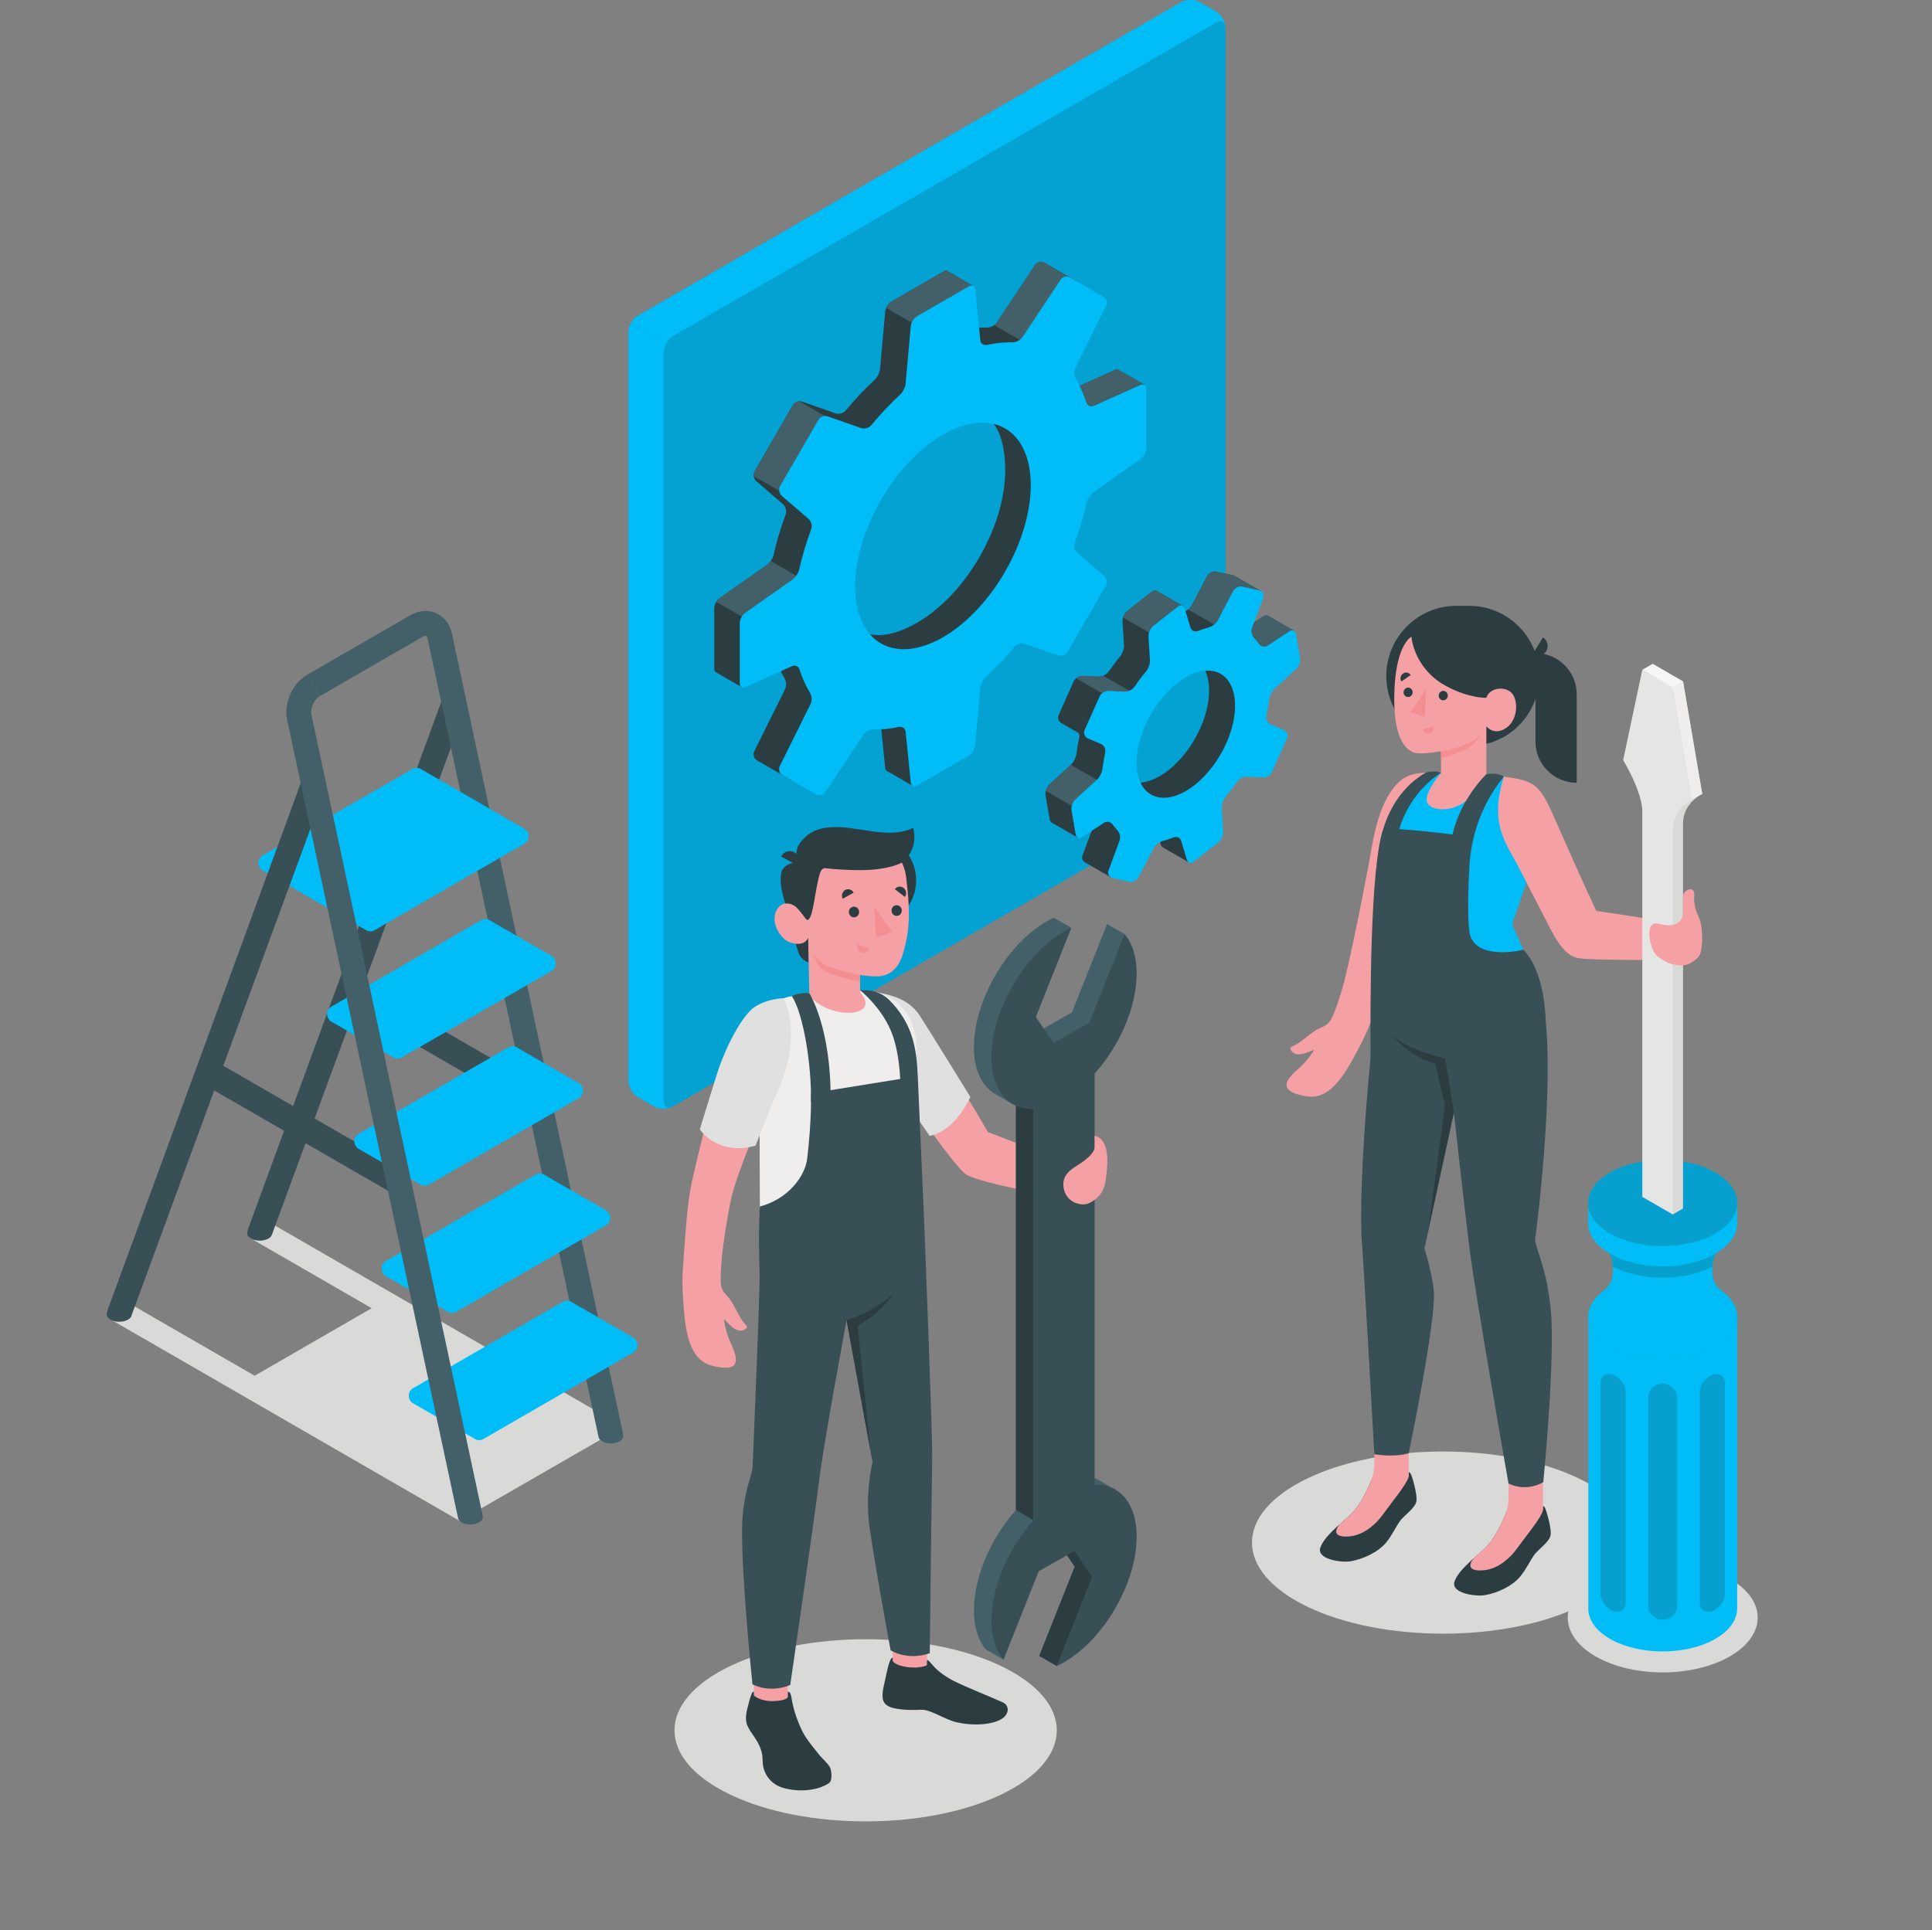 <?xml version="1.0" encoding="UTF-8" standalone="no"?>
<!-- Generator: Gravit.io -->
<svg xmlns="http://www.w3.org/2000/svg" xmlns:xlink="http://www.w3.org/1999/xlink" style="isolation:isolate" viewBox="89.59 6.667 446.895 446.555" width="446.895pt" height="446.555pt"><rect x="89.59" y="6.667" width="446.895" height="446.555" fill="#808080" stroke="none"/><g><clipPath id="_clipPath_I6KIHfWtRlKWJGqrFtAYzljSweV1Woew"><path d=" M 89.59 6.667 L 89.59 453.222 L 536.485 453.222 L 536.485 6.667 L 89.59 6.667 Z " fill="rgb(255,255,255)"/></clipPath><g clip-path="url(#_clipPath_I6KIHfWtRlKWJGqrFtAYzljSweV1Woew)"><path d=" M 229.506 338.907 L 232.12 335.786 L 152.749 289.961 L 147.372 293.065 L 175.564 309.34 L 148.496 324.968 L 120.061 308.551 L 114.685 311.655 L 195.93 358.558 L 196.784 357.538 L 197.211 357.784 L 228.373 339.826 L 228.618 339.967 L 229.074 339.422 L 229.737 339.04 L 229.506 338.907 Z " fill="rgb(217,218,216)"/><path d=" M 454.669 378.47 C 437.401 386.701 409.406 386.701 392.138 378.47 C 374.87 370.242 374.87 356.898 392.138 348.667 C 409.406 340.438 437.401 340.438 454.669 348.667 C 471.937 356.898 471.937 370.242 454.669 378.47 Z " fill="rgb(217,218,216)"/><path d=" M 321.088 421.906 C 303.82 430.137 275.825 430.137 258.557 421.906 C 241.289 413.677 241.289 400.333 258.557 392.102 C 275.825 383.873 303.82 383.873 321.088 392.102 C 338.356 400.333 338.356 413.677 321.088 421.906 Z " fill="rgb(217,218,216)"/><path d=" M 458.661 389.893 C 467.241 394.846 481.151 394.846 489.73 389.893 C 498.31 384.939 498.309 376.908 489.73 371.955 C 481.151 367.002 467.241 367.002 458.661 371.955 C 450.082 376.908 450.082 384.939 458.661 389.893 Z " fill="rgb(217,218,216)"/><path d=" M 197.033 171.095 L 152.473 292.365 L 152.463 292.384 C 152.363 292.694 152.103 292.985 151.683 293.224 C 150.563 293.875 148.743 293.875 147.623 293.224 C 147.133 292.944 146.863 292.594 146.793 292.225 C 146.773 292.114 146.773 292.005 146.793 291.895 C 146.803 291.624 146.853 291.344 146.953 291.065 L 191.633 169.115 C 192.183 167.625 193.833 166.855 195.323 167.405 C 196.813 167.955 197.583 169.605 197.033 171.095 Z " fill="rgb(56,79,86)"/><path d=" M 135.968 257.13 L 180.651 282.928 L 183.651 277.732 L 138.968 251.934 L 135.968 257.13 Z " fill="rgb(56,79,86)"/><path d=" M 168.465 238.369 L 213.148 264.167 L 216.148 258.97 L 171.465 233.173 L 168.465 238.369 Z " fill="rgb(56,79,86)"/><path d=" M 160.673 162.765 L 184.503 149.005 C 186.453 147.884 188.633 147.715 190.483 148.535 C 192.333 149.354 193.663 151.085 194.133 153.285 L 233.693 338.364 C 233.723 338.494 233.743 338.615 233.743 338.745 C 233.763 338.875 233.763 339.015 233.753 339.145 C 233.683 339.505 233.413 339.855 232.923 340.134 C 231.803 340.784 229.983 340.784 228.863 340.134 C 228.443 339.885 228.183 339.585 228.073 339.275 L 228.033 339.105 L 188.513 154.485 C 188.423 154.085 188.263 153.835 188.143 153.785 C 188.033 153.735 187.743 153.775 187.383 153.984 L 163.543 167.745 L 160.673 162.765 Z " fill="rgb(67,96,105)"/><path d=" M 199.564 339.633 L 185.048 331.252 C 184.57 330.976 184.183 330.304 184.183 329.752 L 184.183 329.407 C 184.183 328.854 184.57 328.183 185.048 327.907 L 219.875 307.8 C 220.353 307.524 221.129 307.524 221.607 307.8 L 236.123 316.181 C 236.601 316.457 236.989 317.129 236.989 317.681 L 236.989 318.026 C 236.989 318.579 236.601 319.25 236.123 319.526 L 201.296 339.633 C 200.818 339.909 200.043 339.909 199.564 339.633 Z " fill="rgb(0,189,248)"/><path d=" M 184.183 329.407 L 184.183 329.407 C 184.183 329.262 184.209 329.109 184.257 328.957 C 184.209 329.109 184.183 329.262 184.183 329.407 Z " fill="rgb(192,194,194)"/><path d=" M 200.43 339.84 C 200.117 339.84 199.804 339.771 199.565 339.633 L 185.048 331.252 C 184.57 330.976 184.183 330.304 184.183 329.752 L 184.183 329.407 C 184.183 329.262 184.209 329.109 184.257 328.957 C 184.301 328.819 184.362 328.682 184.436 328.553 L 200.43 337.788 L 200.43 339.84 Z " fill="rgb(0,189,248)"/><path d=" M 236.445 319.268 C 236.764 318.937 236.989 318.447 236.989 318.026 L 236.989 317.681 L 236.989 317.681 L 236.989 318.026 C 236.989 318.447 236.764 318.937 236.445 319.268 Z  M 236.989 317.681 C 236.989 317.405 236.892 317.099 236.735 316.827 L 236.735 316.827 C 236.892 317.099 236.989 317.405 236.989 317.681 Z " fill="rgb(200,202,201)"/><path d=" M 200.43 339.84 L 200.43 337.788 L 236.735 316.827 C 236.892 317.099 236.989 317.405 236.989 317.681 L 236.989 317.681 L 236.989 318.026 C 236.989 318.447 236.764 318.937 236.445 319.268 C 236.346 319.372 236.237 319.46 236.123 319.526 L 218.71 329.58 L 201.296 339.633 C 201.285 339.64 201.274 339.646 201.262 339.652 C 201.028 339.778 200.729 339.84 200.43 339.84 Z " fill="rgb(0,189,248)"/><path d=" M 193.27 310.202 L 178.754 301.821 C 178.276 301.545 177.888 300.873 177.888 300.321 L 177.888 299.975 C 177.888 299.423 178.276 298.751 178.754 298.475 L 213.581 278.368 C 214.059 278.092 214.835 278.092 215.313 278.368 L 229.829 286.749 C 230.307 287.026 230.695 287.697 230.695 288.249 L 230.695 288.595 C 230.695 289.147 230.307 289.819 229.829 290.095 L 195.002 310.202 C 194.524 310.478 193.749 310.478 193.27 310.202 Z " fill="rgb(0,189,248)"/><path d=" M 194.136 310.409 C 194.012 310.409 193.888 310.398 193.768 310.376 C 193.888 310.398 194.012 310.409 194.136 310.409 L 194.136 310.409 Z  M 177.944 299.59 C 177.988 299.431 178.056 299.271 178.142 299.122 L 178.142 299.122 C 178.056 299.271 177.988 299.431 177.944 299.59 Z " fill="rgb(212,214,213)"/><path d=" M 194.136 310.409 C 194.012 310.409 193.888 310.398 193.768 310.376 C 193.586 310.343 193.415 310.285 193.27 310.202 L 178.754 301.821 L 178.754 301.821 C 178.282 301.548 177.898 300.889 177.889 300.34 C 177.889 300.334 177.888 300.327 177.888 300.321 L 177.888 299.975 C 177.888 299.851 177.908 299.721 177.944 299.59 C 177.988 299.431 178.056 299.271 178.142 299.122 L 194.136 308.356 L 194.136 310.409 Z " fill="rgb(0,189,248)"/><path d=" M 194.136 310.409 L 194.136 310.409 C 194.136 310.409 194.136 310.409 194.136 310.409 C 194.24 310.409 194.343 310.401 194.444 310.386 C 194.343 310.401 194.24 310.409 194.136 310.409 Z  M 224.084 293.411 L 224.084 293.411 L 229.829 290.095 C 230.307 289.819 230.695 289.147 230.695 288.595 L 230.695 288.249 L 230.695 288.249 L 230.695 288.595 C 230.695 289.147 230.307 289.819 229.829 290.095 L 224.084 293.411 Z  M 230.465 287.438 C 230.457 287.424 230.449 287.41 230.441 287.396 L 230.441 287.396 C 230.449 287.41 230.457 287.424 230.465 287.438 Z " fill="rgb(200,202,201)"/><path d=" M 194.136 310.409 C 194.136 310.409 194.136 310.409 194.136 310.409 L 194.136 308.356 L 230.441 287.396 C 230.449 287.41 230.457 287.424 230.465 287.438 C 230.607 287.699 230.695 287.987 230.695 288.249 L 230.695 288.595 C 230.695 289.147 230.307 289.819 229.829 290.095 L 224.084 293.411 L 218.893 296.408 L 195.002 310.202 L 195.002 310.202 C 194.842 310.294 194.649 310.356 194.444 310.386 C 194.343 310.401 194.24 310.409 194.136 310.409 Z " fill="rgb(0,189,248)"/><path d=" M 186.976 280.77 L 172.46 272.389 C 171.982 272.113 171.594 271.442 171.594 270.889 L 171.594 270.544 C 171.594 269.992 171.982 269.32 172.46 269.044 L 207.287 248.937 C 207.765 248.661 208.541 248.661 209.019 248.937 L 223.535 257.318 C 224.013 257.594 224.401 258.266 224.401 258.818 L 224.401 259.164 C 224.401 259.716 224.013 260.387 223.535 260.664 L 188.708 280.77 C 188.23 281.047 187.455 281.047 186.976 280.77 Z " fill="rgb(0,189,248)"/><path d=" M 187.303 280.905 C 187.185 280.872 187.074 280.827 186.976 280.771 L 183.167 278.571 L 183.167 278.571 L 186.976 280.77 C 187.074 280.827 187.185 280.872 187.303 280.905 Z " fill="rgb(212,214,213)"/><path d=" M 183.167 278.571 L 179.718 276.58 L 183.167 278.571 L 183.167 278.571 Z " fill="rgb(52,72,79)"/><path d=" M 171.594 270.544 L 171.594 270.544 C 171.594 270.268 171.691 269.962 171.848 269.69 L 171.848 269.69 C 171.691 269.962 171.594 270.268 171.594 270.544 Z " fill="rgb(212,214,213)"/><path d=" M 187.842 280.978 C 187.657 280.978 187.472 280.954 187.303 280.905 C 187.185 280.872 187.074 280.827 186.976 280.77 L 183.167 278.571 L 179.718 276.58 L 172.46 272.389 C 172.042 272.148 171.693 271.603 171.612 271.101 C 171.6 271.029 171.594 270.958 171.594 270.889 L 171.594 270.544 C 171.594 270.268 171.691 269.962 171.848 269.69 L 187.842 278.925 L 187.842 280.978 Z " fill="rgb(0,189,248)"/><path d=" M 223.535 260.664 L 223.535 260.664 C 224.013 260.387 224.401 259.716 224.401 259.164 L 224.401 258.818 L 224.401 258.818 L 224.401 259.164 C 224.401 259.716 224.013 260.387 223.535 260.664 L 223.535 260.664 Z  M 224.401 258.818 C 224.401 258.811 224.401 258.804 224.4 258.797 C 224.401 258.804 224.401 258.811 224.401 258.818 Z  M 224.259 258.189 C 224.227 258.112 224.189 258.037 224.147 257.964 L 224.147 257.964 C 224.189 258.037 224.227 258.112 224.259 258.189 Z " fill="rgb(200,202,201)"/><path d=" M 187.842 280.978 L 187.842 278.925 L 224.147 257.964 C 224.189 258.037 224.227 258.112 224.259 258.189 C 224.346 258.39 224.397 258.601 224.4 258.797 C 224.401 258.804 224.401 258.811 224.401 258.818 L 224.401 258.818 L 224.401 259.164 C 224.401 259.716 224.013 260.387 223.535 260.664 L 223.535 260.664 L 206.121 270.717 L 188.708 280.77 C 188.697 280.777 188.686 280.783 188.674 280.789 C 188.44 280.915 188.141 280.978 187.842 280.978 Z " fill="rgb(0,189,248)"/><path d=" M 180.682 251.339 L 166.166 242.958 C 165.688 242.682 165.3 242.01 165.3 241.458 L 165.3 241.112 C 165.3 240.56 165.688 239.889 166.166 239.613 L 200.993 219.506 C 201.471 219.229 202.246 219.229 202.725 219.506 L 217.241 227.887 C 217.719 228.163 218.106 228.834 218.106 229.387 L 218.106 229.732 C 218.106 230.284 217.719 230.956 217.241 231.232 L 182.414 251.339 C 181.936 251.615 181.161 251.615 180.682 251.339 Z " fill="rgb(0,189,248)"/><path d=" M 181.548 251.546 L 181.548 251.546 C 181.685 251.546 181.822 251.533 181.953 251.507 C 181.822 251.533 181.685 251.546 181.548 251.546 Z  M 181.953 251.507 C 181.954 251.507 181.954 251.507 181.954 251.506 C 181.954 251.507 181.954 251.507 181.953 251.507 Z " fill="rgb(200,202,201)"/><path d=" M 217.955 228.734 C 217.925 228.666 217.891 228.598 217.853 228.533 L 217.853 228.533 C 217.891 228.598 217.925 228.666 217.955 228.734 L 217.955 228.734 Z " fill="rgb(209,211,211)"/><path d=" M 211.502 234.545 L 211.502 234.545 L 217.241 231.232 C 217.719 230.956 218.106 230.284 218.106 229.732 L 218.106 229.387 C 218.106 229.177 218.051 228.95 217.955 228.734 L 217.955 228.734 C 218.051 228.95 218.107 229.177 218.107 229.387 L 218.107 229.732 C 218.107 230.284 217.719 230.956 217.241 231.232 L 211.502 234.545 Z " fill="rgb(200,202,201)"/><path d=" M 181.548 251.546 L 181.548 249.494 L 217.853 228.533 C 217.891 228.598 217.925 228.666 217.955 228.734 C 218.051 228.95 218.106 229.177 218.106 229.387 L 218.106 229.732 C 218.106 230.284 217.719 230.956 217.241 231.232 L 211.502 234.545 L 206.294 237.552 L 192.672 245.417 L 186.672 248.881 L 182.414 251.339 L 182.414 251.339 C 182.28 251.417 182.122 251.472 181.954 251.506 C 181.954 251.507 181.954 251.507 181.953 251.507 C 181.953 251.507 181.953 251.507 181.953 251.507 C 181.822 251.533 181.685 251.546 181.548 251.546 Z " fill="rgb(0,189,248)"/><path d=" M 181.548 251.546 C 181.314 251.546 181.079 251.508 180.875 251.43 C 181.079 251.508 181.314 251.546 181.548 251.546 L 181.548 251.546 L 181.548 251.546 L 181.548 251.546 Z " fill="rgb(212,214,213)"/><path d=" M 165.318 240.903 C 165.318 240.902 165.318 240.9 165.318 240.899 C 165.318 240.9 165.318 240.902 165.318 240.903 Z  M 165.323 240.871 C 165.324 240.867 165.324 240.864 165.325 240.86 C 165.324 240.864 165.324 240.867 165.323 240.871 Z  M 165.327 240.851 C 165.356 240.703 165.407 240.552 165.476 240.408 C 165.407 240.552 165.356 240.703 165.327 240.851 Z " fill="rgb(222,223,222)"/><path d=" M 181.548 251.546 C 181.314 251.546 181.079 251.508 180.875 251.43 C 180.807 251.404 180.742 251.374 180.682 251.339 L 166.166 242.958 C 165.688 242.681 165.3 242.01 165.3 241.458 L 165.3 241.458 L 165.3 241.112 C 165.3 241.065 165.303 241.017 165.309 240.968 C 165.309 240.968 165.309 240.968 165.309 240.968 C 165.311 240.946 165.314 240.924 165.318 240.903 C 165.318 240.902 165.318 240.9 165.318 240.899 C 165.32 240.89 165.321 240.88 165.323 240.871 C 165.324 240.867 165.324 240.864 165.325 240.86 C 165.326 240.857 165.326 240.854 165.327 240.851 C 165.356 240.703 165.407 240.552 165.476 240.408 C 165.5 240.357 165.526 240.308 165.554 240.259 L 181.548 249.494 L 181.548 251.546 C 181.548 251.546 181.548 251.546 181.548 251.546 Z " fill="rgb(0,189,248)"/><path d=" M 174.388 221.908 L 150.265 207.983 C 149.787 207.707 149.399 207.036 149.399 206.483 L 149.399 206.138 C 149.399 205.585 149.787 204.914 150.265 204.638 L 185.092 184.531 C 185.57 184.255 186.346 184.255 186.824 184.531 L 210.946 198.455 C 211.425 198.731 211.812 199.403 211.812 199.955 L 211.812 200.301 C 211.812 200.853 211.425 201.525 210.946 201.801 L 176.12 221.908 C 175.642 222.184 174.866 222.184 174.388 221.908 Z " fill="rgb(0,189,248)"/><path d=" M 175.254 222.115 L 175.254 222.115 C 175.568 222.115 175.881 222.046 176.12 221.908 L 176.12 221.908 C 175.881 222.046 175.568 222.115 175.254 222.115 Z " fill="rgb(51,69,75)"/><path d=" M 211.812 199.955 C 211.812 199.679 211.716 199.373 211.559 199.102 L 211.559 199.102 C 211.716 199.373 211.812 199.679 211.812 199.955 Z " fill="rgb(209,211,211)"/><path d=" M 175.254 222.115 L 175.254 220.062 L 211.559 199.102 C 211.716 199.373 211.812 199.679 211.812 199.955 L 211.812 199.955 L 211.812 200.301 C 211.812 200.853 211.425 201.525 210.946 201.801 L 210.946 201.801 L 193.533 211.854 L 176.12 221.908 C 175.881 222.046 175.568 222.115 175.254 222.115 Z " fill="rgb(0,189,248)"/><path d=" M 172.657 220.908 L 162.327 214.946 L 172.657 220.908 L 172.657 220.908 Z " fill="rgb(222,223,222)"/><path d=" M 175.254 222.115 C 174.941 222.115 174.627 222.046 174.388 221.908 L 172.657 220.908 L 172.657 220.908 L 174.388 221.908 C 174.627 222.046 174.941 222.115 175.254 222.115 L 175.254 222.115 L 175.254 222.115 L 175.254 222.115 Z " fill="rgb(52,72,79)"/><path d=" M 149.399 206.138 C 149.399 205.862 149.496 205.556 149.653 205.284 L 149.653 205.284 C 149.496 205.556 149.399 205.862 149.399 206.138 Z " fill="rgb(222,223,222)"/><path d=" M 175.254 222.115 C 174.941 222.115 174.627 222.046 174.388 221.908 L 172.657 220.908 L 162.327 214.946 L 150.265 207.983 C 149.787 207.707 149.399 207.035 149.399 206.483 L 149.399 206.483 L 149.399 206.138 L 149.399 206.138 C 149.399 205.862 149.496 205.556 149.653 205.284 L 175.254 220.062 L 175.254 222.115 C 175.254 222.115 175.254 222.115 175.254 222.115 Z " fill="rgb(0,189,248)"/><path d=" M 164.543 189.855 L 120.023 310.985 L 120.013 311.025 L 119.913 311.295 C 119.783 311.545 119.543 311.784 119.193 311.995 C 118.073 312.635 116.253 312.635 115.123 311.995 C 114.633 311.705 114.363 311.355 114.293 310.995 C 114.283 310.885 114.283 310.775 114.293 310.664 C 114.303 310.375 114.363 310.105 114.463 309.825 L 159.143 187.875 C 159.683 186.385 161.333 185.625 162.833 186.164 C 164.323 186.715 165.083 188.365 164.543 189.855 Z " fill="rgb(56,79,86)"/><path d=" M 163.543 167.745 C 162.223 168.515 161.313 170.555 161.633 172.045 L 201.203 357.115 C 201.243 357.265 201.263 357.414 201.263 357.565 C 201.273 357.664 201.273 357.775 201.263 357.885 C 201.203 358.245 200.923 358.605 200.433 358.895 C 199.313 359.545 197.493 359.545 196.373 358.895 C 195.963 358.655 195.703 358.365 195.583 358.065 L 195.573 358.034 L 195.523 357.795 L 156.013 173.255 C 155.183 169.365 157.223 164.755 160.673 162.765" fill="rgb(67,96,105)"/><path d=" M 240.916 262.663 L 237.123 260.473 C 235.927 259.783 234.958 258.104 234.958 256.723 L 234.957 83.486 C 234.957 82.105 235.926 80.426 237.122 79.736 L 362.777 7.189 C 363.972 6.499 365.911 6.498 367.107 7.189 L 370.902 9.379 C 372.097 10.069 373.067 11.748 373.067 13.129 L 373.067 186.367 C 373.067 187.747 372.098 189.426 370.902 190.117 L 245.246 262.663 C 244.05 263.354 242.111 263.354 240.916 262.663 Z " fill="rgb(3,162,210)"/><path d=" M 236.995 79.813 C 237.038 79.785 237.08 79.759 237.123 79.734 L 362.773 7.184 C 363.373 6.839 364.158 6.667 364.942 6.667 C 365.725 6.667 366.508 6.839 367.103 7.184 L 370.903 9.374 C 371.438 9.684 371.93 10.196 372.309 10.791 C 371.93 10.198 371.439 9.689 370.902 9.379 L 367.107 7.189 C 366.509 6.844 365.726 6.671 364.942 6.671 C 364.158 6.671 363.375 6.844 362.777 7.189 L 237.122 79.736 C 237.079 79.76 237.037 79.786 236.995 79.813 Z  M 372.311 10.795 C 372.311 10.794 372.31 10.793 372.31 10.792 C 372.31 10.793 372.311 10.794 372.311 10.795 Z " fill="rgb(254,254,254)"/><path d=" M 243.713 86.044 L 235.593 81.354 C 235.955 80.723 236.447 80.169 236.995 79.813 C 237.037 79.786 237.079 79.76 237.122 79.736 L 362.777 7.189 C 363.375 6.844 364.158 6.671 364.942 6.671 C 365.726 6.671 366.509 6.844 367.107 7.189 L 370.902 9.379 C 371.439 9.689 371.93 10.198 372.309 10.791 C 372.309 10.791 372.309 10.792 372.31 10.792 C 372.31 10.793 372.311 10.794 372.311 10.795 C 372.702 11.41 372.972 12.114 373.043 12.774 C 372.941 12.012 372.486 11.578 371.865 11.578 C 371.575 11.578 371.247 11.673 370.903 11.874 L 245.243 84.424 C 244.653 84.764 244.113 85.364 243.713 86.044 Z " fill="rgb(0,189,248)"/><path d=" M 234.953 224.968 L 234.953 83.484 C 234.953 83.143 235.014 82.785 235.123 82.428 C 235.016 82.786 234.957 83.145 234.957 83.486 L 234.958 224.967 L 234.953 224.968 Z " fill="rgb(222,223,222)"/><path d=" M 242.658 263.164 C 242.02 263.115 241.403 262.947 240.913 262.664 L 237.123 260.475 C 235.923 259.784 234.953 258.105 234.953 256.724 L 234.953 224.968 L 234.958 224.967 L 234.958 256.723 C 234.958 258.104 235.927 259.783 237.123 260.473 L 240.916 262.663 C 241.406 262.946 242.021 263.113 242.658 263.164 Z " fill="rgb(212,214,213)"/><path d=" M 243.064 263.18 C 242.929 263.18 242.793 263.175 242.658 263.164 C 242.021 263.113 241.406 262.946 240.916 262.663 L 237.123 260.473 C 235.927 259.783 234.958 258.104 234.958 256.723 L 234.958 224.967 L 234.957 83.486 C 234.957 83.145 235.016 82.786 235.123 82.428 C 235.234 82.063 235.396 81.698 235.593 81.354 L 243.713 86.044 C 243.323 86.724 243.083 87.484 243.083 88.174 L 243.083 261.415 C 243.083 262.392 243.571 262.958 244.278 262.958 C 244.425 262.958 244.58 262.934 244.743 262.884 C 244.236 263.082 243.65 263.18 243.064 263.18 Z " fill="rgb(0,189,248)"/><path d=" M 359.896 184.836 C 353.704 189.705 347.776 188.379 346.656 181.875 C 345.536 175.372 350.603 167.107 356.796 162.239 C 362.988 157.371 367.96 157.741 369.081 164.245 C 370.201 170.749 366.089 179.968 359.896 184.836 Z  M 382.885 149.135 L 382.886 149.145 C 382.6 148.973 382.224 148.988 381.838 149.241 L 376.78 152.57 C 376.088 153.026 375.225 152.791 374.75 152.112 C 374.444 151.676 374.115 151.274 373.764 150.905 C 373.192 150.305 372.883 149.273 373.171 148.496 L 381.209 143.401 L 375.208 139.938 L 375.204 139.944 C 375.084 139.875 374.955 139.817 374.807 139.784 L 370.995 138.931 C 370.186 138.75 369.219 139.198 368.834 139.932 L 365.249 146.763 C 364.864 147.497 363.886 148.188 363.083 148.392 L 362.862 148.457 C 363.083 147.81 363.176 146.868 363.176 146.868 L 357.157 143.395 L 357.159 143.401 C 356.837 143.213 356.422 143.249 356.031 143.556 L 350.317 148.048 C 349.666 148.56 349.18 149.645 349.232 150.472 L 349.573 155.908 C 349.625 156.735 349.215 157.903 348.684 158.538 C 347.748 159.658 346.862 160.833 346.031 162.05 C 345.564 162.734 344.534 163.27 343.706 163.229 L 340.033 163.047 C 339.206 163.006 338.262 163.587 337.924 164.343 L 334.471 172.085 C 334.162 172.778 334.429 173.566 335.06 173.944 L 335.059 173.951 L 339.13 176.3 C 339.261 176.634 339.305 177.003 339.225 177.354 C 338.942 178.599 338.728 179.833 338.589 181.047 C 338.495 181.87 337.961 182.995 337.351 183.556 L 332.289 188.21 C 331.679 188.771 331.299 189.887 331.439 190.704 L 332.39 196.225 C 332.452 196.585 332.622 196.836 332.847 196.973 L 332.839 196.978 L 338.877 200.462 L 338.957 193.55 C 339.649 193.095 340.512 193.33 340.987 194.008 C 341.292 194.444 341.622 194.847 341.973 195.216 C 342.544 195.816 342.853 196.848 342.566 197.625 L 339.986 204.602 C 339.757 205.221 339.984 205.834 340.492 206.152 L 340.488 206.157 L 346.516 209.636 L 348.158 205.145 L 350.488 199.357 C 350.873 198.623 351.851 197.932 352.654 197.728 C 353.421 197.533 354.205 197.275 355.002 196.952 C 355.77 196.641 356.565 196.983 356.804 197.776 L 358.094 202.055 C 358.191 202.375 358.368 202.598 358.585 202.722 L 358.581 202.726 L 364.627 206.212 L 363.569 199.527 L 365.419 198.072 C 366.07 197.56 366.556 196.475 366.504 195.648 L 366.163 190.212 C 366.112 189.385 366.521 188.217 367.053 187.582 C 367.989 186.462 369.403 185.864 370.234 184.647 C 370.701 183.963 371.203 182.851 372.031 182.891 L 375.704 183.073 C 376.531 183.114 377.475 182.533 377.813 181.777 L 381.266 174.035 C 381.603 173.279 381.259 172.402 380.497 172.077 L 377.53 170.811 C 376.768 170.486 376.328 169.574 376.511 168.766 C 376.794 167.521 377.008 166.287 377.147 165.073 C 377.241 164.25 377.775 163.126 378.385 162.565 L 383.447 157.91 C 383.88 157.512 384.187 156.833 384.284 156.181 L 388.882 152.596 L 382.885 149.135 Z " fill="rgb(44,61,66)"/><path d=" M 337.295 183.608 L 332.289 188.21 C 331.92 188.55 331.653 189.095 331.517 189.653 L 338.952 193.946 L 338.957 193.55 C 339.649 193.095 340.512 193.33 340.987 194.008 L 340.994 194.016 L 348.158 189.88 L 337.295 183.608 Z " fill="rgb(67,96,105)"/><path d=" M 350.048 169.674 C 350.613 168.8 351.229 167.949 351.89 167.127 L 344.755 163.005 C 344.405 163.149 344.041 163.245 343.706 163.229 L 340.033 163.047 C 339.512 163.022 338.945 163.243 338.511 163.599 L 349.494 169.94 L 350.048 169.674 Z " fill="rgb(67,96,105)"/><path d=" M 388.884 152.592 C 388.604 152.432 388.234 152.462 387.854 152.712 L 382.794 156.042 C 382.104 156.492 381.244 156.262 380.764 155.582 C 380.454 155.142 380.134 154.742 379.774 154.372 C 379.204 153.772 378.894 152.742 379.184 151.962 L 379.664 150.672 L 381.834 149.242 C 382.224 148.992 382.604 148.972 382.884 149.142 L 382.884 149.132 L 388.884 152.592 Z " fill="rgb(67,96,105)"/><path d=" M 373.932 151.111 L 373.764 150.905 C 373.192 150.305 372.883 149.273 373.171 148.496 L 381.209 143.401 L 375.208 139.938 L 375.204 139.944 C 375.084 139.875 374.955 139.817 374.807 139.784 L 370.995 138.931 C 370.186 138.75 369.219 139.198 368.834 139.932 L 365.249 146.763 C 365.076 147.093 364.774 147.408 364.431 147.68 L 372.53 152.356 L 373.932 151.111 Z " fill="rgb(67,96,105)"/><path d=" M 349.378 149.546 L 356.815 153.84 L 362.928 148.237 C 363.101 147.617 363.176 146.868 363.176 146.868 L 357.157 143.395 L 357.159 143.401 C 356.837 143.213 356.422 143.249 356.031 143.556 L 350.317 148.048 C 349.894 148.381 349.559 148.957 349.378 149.546 Z " fill="rgb(67,96,105)"/><path d=" M 365.911 188.307 C 359.719 193.176 353.79 191.85 352.67 185.346 C 351.55 178.842 355.663 169.623 361.855 164.755 C 368.048 159.886 373.975 161.211 375.095 167.715 C 376.215 174.219 372.103 183.438 365.911 188.307 Z  M 390.311 158.887 L 389.361 153.365 C 389.22 152.549 388.545 152.256 387.853 152.712 L 382.795 156.041 C 382.103 156.496 381.24 156.261 380.764 155.583 C 380.459 155.147 380.13 154.744 379.778 154.375 C 379.207 153.775 378.898 152.743 379.185 151.966 L 381.765 144.988 C 382.053 144.211 381.63 143.435 380.822 143.254 L 377.009 142.402 C 376.201 142.221 375.233 142.669 374.848 143.403 L 371.263 150.234 C 370.878 150.967 369.9 151.659 369.097 151.863 C 368.33 152.058 367.546 152.316 366.749 152.638 C 365.981 152.949 365.185 152.608 364.947 151.815 L 363.657 147.536 C 363.418 146.743 362.697 146.515 362.046 147.027 L 356.332 151.519 C 355.681 152.031 355.195 153.116 355.247 153.943 L 355.587 159.378 C 355.639 160.205 355.23 161.374 354.699 162.009 C 353.762 163.129 352.876 164.304 352.046 165.521 C 351.578 166.205 350.548 166.74 349.721 166.699 L 346.048 166.518 C 345.22 166.477 344.276 167.057 343.939 167.814 L 340.485 175.555 C 340.148 176.312 340.492 177.189 341.254 177.514 L 344.221 178.779 C 344.983 179.104 345.423 180.017 345.24 180.825 C 344.957 182.069 344.743 183.304 344.604 184.518 C 344.509 185.341 343.976 186.466 343.366 187.026 L 338.304 191.681 C 337.694 192.242 337.313 193.358 337.454 194.174 L 338.405 199.696 C 338.545 200.512 339.22 200.805 339.912 200.349 L 344.971 197.021 C 345.663 196.566 346.526 196.8 347.002 197.479 C 347.307 197.915 347.636 198.317 347.987 198.686 C 348.559 199.286 348.867 200.319 348.58 201.096 L 346.001 208.073 C 345.713 208.85 346.136 209.626 346.944 209.807 L 350.756 210.659 C 351.565 210.84 352.532 210.392 352.917 209.659 L 356.502 202.827 C 356.887 202.094 357.866 201.403 358.669 201.199 C 359.436 201.003 360.22 200.745 361.016 200.423 C 361.784 200.112 362.58 200.453 362.819 201.246 L 364.108 205.525 C 364.348 206.318 365.069 206.546 365.721 206.034 L 371.433 201.543 C 372.085 201.031 372.571 199.945 372.519 199.118 L 372.178 193.683 C 372.126 192.856 372.536 191.688 373.067 191.052 C 374.004 189.933 374.89 188.757 375.72 187.541 C 376.188 186.856 377.218 186.321 378.045 186.362 L 381.718 186.543 C 382.545 186.584 383.49 186.004 383.827 185.247 L 387.281 177.506 C 387.618 176.749 387.274 175.872 386.512 175.547 L 383.544 174.282 C 382.782 173.957 382.342 173.045 382.526 172.237 C 382.809 170.992 383.023 169.757 383.162 168.544 C 383.256 167.721 383.79 166.596 384.399 166.035 L 389.462 161.38 C 390.072 160.82 390.452 159.703 390.311 158.887 Z " fill="rgb(0,189,248)"/><path d=" M 301.798 150.698 C 290.582 157.174 283.611 152.58 283.611 139.629 C 283.611 126.679 292.879 110.814 304.096 104.339 C 315.311 97.863 322.105 102.574 322.105 115.524 C 322.105 128.476 313.013 144.223 301.798 150.698 Z  M 354.289 95.683 L 348.366 92.267 L 348.365 92.273 C 348.121 92.133 347.796 92.124 347.436 92.286 L 336.736 97.109 C 335.981 97.45 335.204 97.074 334.954 96.284 C 334.332 94.318 333.53 92.547 332.569 90.979 C 332.136 90.273 332.038 89.129 332.406 88.387 L 339.538 74.007 C 339.906 73.265 339.623 72.328 338.905 71.913 L 331.166 67.445 C 330.448 67.031 329.495 67.254 329.036 67.944 L 320.149 81.31 C 319.691 82 318.65 82.487 317.822 82.465 C 316.816 82.439 315.778 82.491 314.717 82.611 L 314.717 72.837 L 308.779 69.413 L 308.779 69.414 C 308.516 69.275 308.171 69.292 307.808 69.501 L 295.787 76.442 C 295.07 76.856 294.428 77.861 294.354 78.686 L 293.15 92.061 C 293.076 92.886 292.509 93.998 291.9 94.559 C 289.56 96.713 287.326 99.087 285.222 101.627 C 284.694 102.265 283.643 102.569 282.861 102.296 L 275.145 99.601 C 274.362 99.328 273.393 99.688 272.978 100.406 L 264.141 115.712 C 263.727 116.43 263.9 117.45 264.527 117.99 L 270.719 123.326 C 271.347 123.866 271.608 124.93 271.32 125.707 C 270.172 128.799 269.234 131.921 268.538 135.024 C 268.356 135.833 267.677 136.878 267 137.355 L 256.019 145.084 C 255.341 145.561 254.792 146.619 254.792 147.448 L 254.792 161.328 C 254.792 161.756 254.957 162.065 255.219 162.22 L 255.216 162.223 L 261.137 165.637 L 269.931 161.475 C 270.271 162.187 270.632 162.874 271.027 163.519 C 271.459 164.225 271.557 165.369 271.189 166.111 L 264.058 180.491 C 263.69 181.233 263.973 182.17 264.69 182.585 L 272.429 187.053 C 273.147 187.467 274.1 187.244 274.559 186.554 L 283.446 173.188 C 283.905 172.498 284.945 172.011 285.774 172.032 C 287.612 172.081 289.547 171.89 291.561 171.446 C 292.37 171.267 293.083 171.752 293.165 172.576 L 294.338 184.254 C 294.378 184.653 294.553 184.933 294.801 185.073 L 294.798 185.076 L 300.709 188.484 L 307.808 178.056 C 308.525 177.642 309.167 176.637 309.242 175.812 L 310.445 162.437 C 310.52 161.612 311.219 160.734 311.984 160.414 C 315.417 158.975 318.889 156.49 321.321 153.864 C 321.883 153.256 322.933 152.95 323.715 153.225 L 328.452 154.893 C 329.233 155.168 330.203 154.81 330.617 154.092 L 339.454 138.786 C 339.868 138.069 339.695 137.049 339.068 136.508 L 334.998 133.001 C 334.37 132.46 334.11 131.396 334.337 130.599 C 335.313 127.174 335.534 122.695 335.441 119.507 C 335.417 118.679 335.918 117.621 336.595 117.144 L 347.577 109.415 C 348.254 108.938 348.803 107.88 348.803 107.051 L 354.051 100.76 L 354.289 95.683 Z " fill="rgb(44,61,66)"/><path d=" M 337.179 78.763 L 339.538 74.007 C 339.906 73.265 339.623 72.328 338.905 71.913 L 331.166 67.445 C 330.448 67.031 329.495 67.254 329.036 67.944 L 320.149 81.31 C 320.005 81.527 319.793 81.713 319.558 81.88 L 329.506 87.623 L 337.179 78.763 Z " fill="rgb(67,96,105)"/><path d=" M 267.849 136.452 C 267.592 136.815 267.299 137.144 267 137.355 L 256.019 145.084 C 255.742 145.279 255.5 145.582 255.295 145.915 L 261.996 149.783 L 276.575 141.49 L 267.849 136.452 Z " fill="rgb(67,96,105)"/><path d=" M 274.524 99.512 C 273.906 99.535 273.287 99.871 272.978 100.406 L 264.141 115.712 C 263.949 116.046 263.895 116.444 263.943 116.83 L 271.56 121.228 L 283.656 104.863 L 274.524 99.512 Z " fill="rgb(67,96,105)"/><path d=" M 294.587 77.89 L 304.012 83.331 L 314.717 77.15 L 314.717 72.837 L 308.779 69.413 L 308.779 69.414 C 308.516 69.275 308.171 69.292 307.808 69.501 L 295.787 76.442 C 295.293 76.727 294.849 77.296 294.587 77.89 Z " fill="rgb(67,96,105)"/><path d=" M 307.709 154.107 C 296.494 160.582 287.401 155.333 287.401 142.382 C 287.401 129.432 296.494 113.684 307.709 107.208 C 318.925 100.733 328.017 105.982 328.017 118.933 C 328.017 131.884 318.925 147.631 307.709 154.107 Z  M 354.715 110.46 L 354.715 96.578 C 354.715 95.75 354.102 95.354 353.347 95.695 L 342.648 100.518 C 341.893 100.858 341.116 100.482 340.866 99.693 C 340.243 97.726 339.441 95.956 338.48 94.388 C 338.047 93.681 337.95 92.537 338.318 91.795 L 345.449 77.416 C 345.817 76.673 345.534 75.736 344.817 75.322 L 337.077 70.853 C 336.36 70.439 335.406 70.663 334.948 71.352 L 326.06 84.719 C 325.601 85.408 324.561 85.896 323.733 85.874 C 321.894 85.826 319.96 86.016 317.946 86.461 C 317.137 86.639 316.424 86.154 316.341 85.33 L 315.168 73.653 C 315.086 72.829 314.437 72.496 313.719 72.91 L 301.699 79.85 C 300.981 80.264 300.339 81.269 300.265 82.094 L 299.061 95.47 C 298.987 96.295 298.42 97.406 297.811 97.967 C 295.472 100.122 293.238 102.495 291.133 105.035 C 290.605 105.673 289.554 105.978 288.772 105.704 L 281.055 103.01 C 280.273 102.736 279.303 103.097 278.889 103.814 L 270.052 119.122 C 269.637 119.839 269.81 120.859 270.438 121.4 L 276.63 126.735 C 277.257 127.276 277.519 128.339 277.231 129.116 C 276.083 132.208 275.145 135.33 274.449 138.433 C 274.268 139.241 273.589 140.286 272.911 140.763 L 261.93 148.493 C 261.253 148.97 260.704 150.028 260.704 150.856 L 260.704 164.737 C 260.704 165.565 261.316 165.961 262.071 165.62 L 272.77 160.797 C 273.526 160.457 274.303 160.833 274.552 161.622 C 275.175 163.589 275.977 165.359 276.937 166.928 C 277.37 167.634 277.468 168.779 277.1 169.521 L 269.968 183.9 C 269.6 184.642 269.883 185.58 270.601 185.994 L 278.34 190.461 C 279.057 190.876 280.011 190.652 280.47 189.962 L 289.357 176.597 C 289.816 175.907 290.857 175.42 291.685 175.441 C 293.524 175.489 295.458 175.298 297.472 174.854 C 298.281 174.675 298.994 175.16 299.077 175.985 L 300.25 187.663 C 300.333 188.487 300.981 188.82 301.699 188.405 L 313.719 181.465 C 314.437 181.051 315.079 180.046 315.153 179.221 L 316.357 165.845 C 316.431 165.02 316.998 163.909 317.607 163.348 C 319.946 161.194 322.18 158.821 324.283 156.281 C 324.812 155.643 325.863 155.338 326.645 155.611 L 334.362 158.305 C 335.144 158.578 336.114 158.218 336.528 157.501 L 345.366 142.194 C 345.78 141.477 345.607 140.457 344.979 139.916 L 338.788 134.581 C 338.16 134.04 337.898 132.977 338.187 132.2 C 339.334 129.108 340.273 125.986 340.969 122.883 C 341.15 122.075 341.829 121.03 342.507 120.553 L 353.488 112.823 C 354.166 112.346 354.715 111.288 354.715 110.46 Z " fill="rgb(0,189,248)"/><path d=" M 354.293 95.684 L 354.293 95.694 C 354.053 95.534 353.713 95.524 353.343 95.694 L 342.643 100.514 C 341.893 100.854 341.113 100.484 340.863 99.694 C 340.443 98.344 339.933 97.094 339.333 95.934 L 347.433 92.284 C 347.793 92.124 348.123 92.134 348.363 92.274 L 348.363 92.264 L 354.293 95.684 Z " fill="rgb(67,96,105)"/><path d=" M 438.528 356.28 L 438.528 355.142 C 438.079 356.477 435.997 362.223 432.84 365.103 C 430.33 367.392 426.906 370.037 426.035 372.589 C 425.13 375.243 430.8 376.135 433.145 375.72 C 435.87 375.237 439.395 373.691 441.314 371.334 C 442.663 369.677 443.522 367.712 444.485 366.408 C 445.448 365.105 447.669 363.65 448.19 362.141 C 448.476 361.313 448.136 359.498 447.734 357.964 C 447.365 356.557 446.966 355.01 446.485 355.142 C 446.484 355.314 446.485 356.01 446.485 356.01 C 445.908 356.65 444.309 357.285 442.507 357.354 C 441.343 357.399 438.518 357.168 438.528 356.28 Z " fill="rgb(44,61,66)"/><path d=" M 430.568 367.117 C 431.347 366.422 432.13 365.743 432.84 365.095 C 435.046 363.083 436.727 359.671 437.693 357.342 C 438.245 356.013 438.528 354.594 438.528 353.155 L 438.528 348.62 L 446.485 348.62 L 446.485 356.002 L 446.485 356.002 L 446.485 356.003 L 446.485 356.2 L 446.445 356.22 C 446.062 357.873 442.411 362.272 440.336 365.14 C 438.945 367.063 436.303 369.509 433.145 369.93 C 430.153 370.33 428.624 369.386 430.568 367.117 Z " fill="rgb(245,160,165)"/><path d=" M 407.49 348.436 L 407.49 347.298 C 407.041 348.633 404.959 354.379 401.802 357.259 C 399.292 359.548 395.868 362.192 394.997 364.745 C 394.091 367.399 399.762 368.291 402.107 367.876 C 404.832 367.393 408.357 365.847 410.276 363.49 C 411.625 361.832 412.484 359.868 413.447 358.564 C 414.41 357.261 416.631 355.806 417.152 354.297 C 417.438 353.468 417.098 351.653 416.696 350.12 C 416.327 348.713 415.928 347.166 415.447 347.298 C 415.446 347.469 415.447 348.165 415.447 348.165 C 414.869 348.806 413.271 349.441 411.469 349.51 C 410.304 349.555 407.48 349.324 407.49 348.436 Z " fill="rgb(44,61,66)"/><path d=" M 399.53 359.273 C 400.309 358.578 401.092 357.899 401.802 357.251 C 404.008 355.239 405.689 351.827 406.655 349.498 C 407.207 348.169 407.49 346.75 407.49 345.311 L 407.49 340.775 L 415.447 340.775 L 415.447 348.158 L 415.447 348.158 L 415.447 348.159 L 415.447 348.356 L 415.407 348.376 C 415.024 350.029 411.373 354.428 409.298 357.296 C 407.907 359.219 405.264 361.664 402.107 362.086 C 399.115 362.485 397.585 361.542 399.53 359.273 Z " fill="rgb(245,160,165)"/><path d=" M 444.902 232.615 C 451.071 246.089 444.679 293.551 444.679 293.551 C 444.865 295.738 447.365 300.04 448.296 309.663 C 449.397 321.034 446.569 349.584 446.569 349.584 C 446.569 349.584 442.885 351.993 438.528 349.904 C 438.528 349.904 430.944 306.905 429.518 295.599 C 428.274 285.733 425.885 264.039 425.885 264.039 L 419.096 295.546 C 419.096 295.546 420.838 301.073 421.246 305.284 C 421.89 311.934 415.447 342.895 415.447 342.895 C 415.447 342.895 412.702 343.902 407.49 343.134 C 407.49 343.134 405.211 302.048 404.61 294.037 C 403.602 280.584 407.174 238.607 409.642 230.643 L 444.902 232.615 Z " fill="rgb(56,79,86)"/><path d=" M 425.885 264.039 L 423.882 251.525 C 423.882 251.525 415.409 249.77 411.566 246.157 C 411.566 246.157 415.598 251.172 421.586 252.814 L 423.835 262.449 L 419.903 291.623 L 425.885 264.039 Z " fill="rgb(44,61,66)"/><path d=" M 412.838 224.12 C 417.507 208.579 423.464 185.439 421.216 185.439 C 418.967 185.439 415.517 185.232 412.99 187.771 C 408.008 192.776 407.099 202.051 406.053 207.346 C 405.007 212.64 404.259 216.819 402.592 224.675 C 401.326 230.64 399.785 237.837 397.527 242.441 C 397.127 243.257 396.421 243.879 395.58 244.223 C 393.324 245.144 392.277 246.309 390.466 247.648 C 389.048 248.697 387.971 248.833 388.06 249.26 C 388.174 249.809 388.887 250.789 390.436 250.595 C 391.215 250.498 392.271 250.084 393.595 249.529 C 393.595 249.529 392.31 251.883 389.757 254.1 C 386.296 257.105 385.799 259.233 391.553 260.282 C 395.159 260.939 398.426 259.211 402.522 251.724 C 403.702 249.567 405.554 246.16 406.608 243.227 C 409.352 235.591 411.426 228.82 412.838 224.12 Z " fill="rgb(245,160,165)"/><path d=" M 434.02 185.806 L 434.021 185.806 C 441.929 186.35 442.484 190.169 444.463 194.347 C 445.97 197.527 445.987 201.214 444.837 204.54 L 439.325 220.484 C 439.325 220.484 441.906 226.722 444.902 232.615 C 431.071 240.335 413.801 236.277 409.642 230.643 C 409.466 229.448 410.535 220.107 411.193 214.005 C 408.757 207.895 408.114 204.021 409.142 199.982 C 411.05 192.484 418.456 185.18 421.733 185.446 L 434.02 185.806 Z " fill="rgb(0,189,248)"/><path d=" M 426.417 179.251 L 429.486 179.251 C 438.414 179.251 445.651 172.014 445.651 163.086 L 445.651 163.086 C 445.651 154.11 438.375 146.833 429.399 146.833 L 426.505 146.833 C 417.528 146.833 410.252 154.11 410.252 163.086 L 410.252 163.086 C 410.252 172.014 417.489 179.251 426.417 179.251 Z " fill="rgb(44,61,66)"/><path d=" M 454.308 187.771 L 454.308 187.771 C 449.033 187.771 444.757 183.495 444.757 178.22 L 444.757 157.769 L 444.757 157.769 C 450.032 157.769 454.308 162.045 454.308 167.32 L 454.308 187.771 Z " fill="rgb(44,61,66)"/><path d=" M 446.507 154.141 L 444.113 157.989 C 445.174 158.699 446.571 158.413 447.232 157.35 C 447.893 156.288 447.569 154.851 446.507 154.141 Z " fill="rgb(44,61,66)"/><path d=" M 416.066 153.991 C 414.197 155.096 411.886 159.799 412.114 169.656 C 412.307 178.011 415.015 180.075 416.375 180.67 C 417.735 181.264 420.357 180.903 422.907 180.478 L 422.907 185.492 C 422.907 185.492 419.383 189.584 419.605 191.884 C 419.827 194.183 424.693 194.726 427.99 192.48 C 431.287 190.234 433.401 186.815 433.401 186.815 L 433.401 174.695 C 433.401 174.695 435.122 176.993 437.938 175.124 C 440.753 173.254 440.86 168.627 439.223 166.966 C 437.587 165.304 434.059 165.83 433.401 168.126 C 433.401 168.126 429.335 168.274 423.921 165.3 C 418.506 162.325 416.426 157.231 416.066 153.991 Z " fill="rgb(245,160,165)"/><path d=" M 422.377 167.557 C 422.347 168.159 422.793 168.67 423.372 168.697 C 423.952 168.725 424.446 168.259 424.476 167.657 C 424.506 167.055 424.061 166.544 423.481 166.517 C 422.902 166.49 422.408 166.955 422.377 167.557 Z " fill="rgb(44,61,66)"/><path d=" M 421.161 174.639 L 418.721 175.418 C 418.924 176.116 419.634 176.508 420.308 176.293 C 420.982 176.078 421.364 175.338 421.161 174.639 Z " fill="rgb(243,142,146)"/><path d=" M 413.763 164.331 L 415.889 162.858 C 415.501 162.251 414.711 162.089 414.124 162.496 C 413.537 162.903 413.375 163.724 413.763 164.331 Z " fill="rgb(44,61,66)"/><path d=" M 414.253 166.798 C 414.223 167.4 414.668 167.91 415.248 167.937 C 415.828 167.965 416.322 167.499 416.352 166.897 C 416.382 166.295 415.937 165.785 415.358 165.757 C 414.778 165.73 414.284 166.196 414.253 166.798 Z " fill="rgb(44,61,66)"/><path d=" M 419.385 166.196 L 419.218 172.521 L 415.889 171.49 L 419.385 166.196 Z " fill="rgb(243,142,146)"/><path d=" M 422.907 180.478 C 425.594 180.125 431.121 178.537 431.983 176.352 C 431.983 176.352 431.696 177.725 430.044 179.141 C 428.393 180.556 422.907 182.15 422.907 182.15 L 422.907 180.478 Z " fill="rgb(243,142,146)"/><path d=" M 444.902 232.615 C 444.49 231.806 444.087 230.99 443.697 230.184 C 444.087 230.99 444.49 231.806 444.902 232.615 L 444.902 232.615 Z  M 444.847 204.509 C 444.848 204.509 444.848 204.507 444.848 204.507 C 444.848 204.507 444.848 204.508 444.847 204.509 Z " fill="rgb(222,223,222)"/><path d=" M 427.912 236.877 C 423.142 236.877 418.736 235.973 415.35 234.573 C 417.586 234.92 419.759 235.071 421.816 235.071 C 425.065 235.071 428.022 234.693 430.483 234.111 C 435.026 233.035 437.908 228.439 436.708 223.928 C 436.663 223.756 436.615 223.61 436.567 223.493 C 435.863 221.8 434.518 221.624 433.988 221.624 C 433.849 221.624 433.766 221.636 433.766 221.636 C 435.559 220.447 436.803 218.592 437.223 216.483 L 438.902 208.052 C 438.902 208.052 435.784 198.148 436.1 194.755 L 444.037 195.213 C 444.037 195.213 444.436 195.491 445.064 195.928 C 445.927 198.701 445.802 201.727 444.848 204.507 C 444.848 204.507 444.848 204.509 444.847 204.509 C 444.844 204.52 444.84 204.53 444.837 204.54 L 444.837 204.54 L 439.325 220.484 L 439.325 220.484 C 439.325 220.484 441.246 225.126 443.697 230.184 C 444.087 230.99 444.49 231.806 444.902 232.615 C 439.435 235.666 433.43 236.877 427.912 236.877 Z " fill="rgb(0,189,248)"/><path d=" M 441.914 226.39 C 438.987 227.166 430.1 228.223 429.445 221.983 C 429.017 217.901 429.219 211.719 429.482 207.049 C 429.896 199.676 432.526 192.591 437.094 186.789 C 437.318 186.505 437.446 186.35 437.446 186.35 C 437.446 186.35 436.162 185.303 433.401 185.788 C 433.401 185.788 427.398 191.475 425.576 199.755 C 421.603 199.175 416.581 198.745 413.243 198.495 C 416.04 189.315 422.907 185.492 422.907 185.492 C 421.43 184.715 419.385 185.435 419.385 185.435 C 413.865 188.586 410.96 193.913 409.625 198.247 C 406.441 207.065 406.556 239.889 406.611 251.546 L 412.098 242.807 L 447.129 242.807 C 446.679 230.274 441.914 226.39 441.914 226.39 Z " fill="rgb(56,79,86)"/><path d=" M 459.026 217.864 C 459.026 217.864 455.29 209.889 450.104 198.069 C 446.355 189.526 445.516 187.601 439.555 186.677 L 437.446 186.35 C 434.621 195.636 436.567 199.842 440.291 206.201 L 447.646 220.457 C 450.572 219.876 459.089 218.748 459.026 217.864 Z " fill="rgb(245,160,165)"/><path d=" M 447.646 220.457 C 449.832 224.85 451.704 227.567 454.352 228.278 C 457 228.988 478.896 228.736 478.896 228.736 L 478.896 220.457 L 458.063 217.293 L 447.646 220.457 Z " fill="rgb(245,160,165)"/><path d=" M 491.42 311.366 L 456.982 311.366 L 456.982 378.456 C 456.82 381.119 458.481 383.811 462.001 385.843 C 468.731 389.729 479.643 389.729 486.373 385.843 C 489.742 383.898 491.423 381.349 491.42 378.8 L 491.42 378.8 L 491.42 311.366 Z " fill="rgb(0,189,248)"/><path d=" M 487.797 305.275 L 487.812 305.275 C 484.003 302.784 486.373 296.725 486.373 296.725 L 462.001 296.725 C 462.001 296.725 464.305 302.746 460.561 305.275 L 460.576 305.275 C 455.325 309.178 455.79 314.815 462.001 318.401 C 468.731 322.287 479.643 322.287 486.373 318.401 C 492.583 314.815 493.049 309.178 487.797 305.275 Z " fill="rgb(0,179,169)"/><path d=" M 474.187 321.315 C 469.776 321.315 465.366 320.344 462.001 318.401 C 458.64 316.461 456.962 313.921 456.961 311.379 C 456.96 309.223 458.166 307.066 460.576 305.275 L 460.576 305.275 L 460.576 305.275 L 460.561 305.275 C 462.24 304.141 462.703 302.306 462.702 300.626 C 462.702 300.309 462.686 299.997 462.658 299.697 C 465.931 301.403 470.059 302.256 474.187 302.256 C 478.305 302.256 482.424 301.407 485.693 299.708 C 485.662 300.02 485.644 300.345 485.644 300.674 C 485.645 302.349 486.116 304.165 487.812 305.275 L 487.797 305.275 L 487.797 305.275 C 490.207 307.066 491.413 309.223 491.412 311.379 C 491.411 313.921 489.733 316.461 486.373 318.401 C 483.008 320.344 478.597 321.315 474.187 321.315 Z " fill="rgb(0,189,248)"/><path d=" M 486.373 296.725 C 486.373 296.725 486.373 296.725 486.373 296.725 L 486.373 296.725 C 486.373 296.725 486.373 296.725 486.373 296.725 Z " fill="rgb(0,179,166)"/><path d=" M 485.693 299.708 C 485.856 298.051 486.37 296.732 486.373 296.725 C 486.37 296.732 485.862 298.051 485.699 299.705 C 485.697 299.706 485.695 299.707 485.693 299.708 Z  M 462.658 299.697 C 462.656 299.696 462.654 299.695 462.653 299.694 C 462.498 298.049 462.007 296.741 462.001 296.725 C 462.001 296.725 462.001 296.725 462.001 296.725 C 462.007 296.741 462.504 298.049 462.658 299.697 Z " fill="rgb(227,227,226)"/><path d=" M 474.187 302.256 C 470.059 302.256 465.931 301.403 462.658 299.697 C 462.504 298.049 462.007 296.741 462.001 296.725 C 465.366 298.668 469.776 299.639 474.187 299.639 C 478.597 299.639 483.008 298.668 486.373 296.725 C 486.373 296.725 486.373 296.725 486.373 296.725 C 486.37 296.732 485.856 298.051 485.693 299.708 C 482.424 301.407 478.305 302.256 474.187 302.256 Z " fill="rgb(7,160,206)"/><path d=" M 491.42 284.999 L 489.384 284.999 C 488.603 284.157 487.603 283.364 486.373 282.654 C 479.643 278.768 468.731 278.768 462 282.654 C 460.77 283.364 459.77 284.156 458.989 284.999 L 456.953 284.999 L 456.953 289.689 C 456.953 292.236 458.635 294.782 462.001 296.725 C 468.731 300.611 479.643 300.611 486.373 296.725 C 489.738 294.782 491.421 292.236 491.42 289.689 L 491.42 284.999 Z " fill="rgb(0,189,248)"/><path d=" M 462.001 292.034 C 468.731 295.92 479.643 295.92 486.373 292.034 C 493.103 288.149 493.103 281.849 486.373 277.963 C 479.643 274.077 468.731 274.077 462 277.963 C 455.27 281.849 455.27 288.149 462.001 292.034 Z " fill="rgb(0,179,169)"/><path d=" M 474.187 294.949 C 469.776 294.949 465.366 293.977 462.001 292.034 C 458.636 290.092 456.953 287.545 456.953 284.999 C 456.953 282.452 458.635 279.906 462 277.963 C 465.366 276.02 469.776 275.049 474.187 275.049 C 478.597 275.049 483.008 276.02 486.373 277.963 C 489.738 279.906 491.42 282.452 491.42 284.999 C 491.42 287.545 489.738 290.092 486.373 292.034 C 483.008 293.977 478.597 294.949 474.187 294.949 Z " fill="rgb(7,160,206)"/><path d=" M 474.196 381.437 C 472.341 381.437 470.837 379.933 470.837 378.078 L 470.837 330.153 C 470.837 328.298 472.341 326.794 474.196 326.794 C 476.051 326.794 477.555 328.298 477.555 330.153 L 477.555 378.078 C 477.555 379.933 476.051 381.437 474.196 381.437 Z " fill="rgb(7,160,206)"/><path d=" M 484.675 379.602 C 483.558 379.602 482.761 378.821 482.761 377.564 L 482.761 328.739 C 482.761 327.133 484.063 325.356 485.67 324.772 C 486.019 324.644 486.354 324.584 486.665 324.584 C 487.781 324.584 488.579 325.365 488.579 326.622 L 488.579 375.446 C 488.579 377.053 487.276 378.829 485.67 379.414 C 485.32 379.541 484.985 379.602 484.675 379.602 Z " fill="rgb(7,160,206)"/><path d=" M 463.717 379.602 C 463.406 379.602 463.071 379.541 462.722 379.414 C 461.115 378.829 459.813 377.053 459.813 375.446 L 459.813 326.622 C 459.813 325.365 460.61 324.584 461.727 324.584 C 462.037 324.584 462.372 324.644 462.722 324.772 C 464.328 325.356 465.631 327.133 465.631 328.739 L 465.631 377.564 C 465.631 378.821 464.833 379.602 463.717 379.602 Z " fill="rgb(7,160,206)"/><path d=" M 478.896 164.323 L 471.859 160.261 L 467.424 181.152 C 467.424 181.152 471.86 188.404 471.86 193.094 L 471.86 282.213 L 476.514 287.647 L 478.896 286.275 L 478.896 197.156 C 478.896 192.466 483.331 190.336 483.331 190.336 L 478.896 164.323 Z " fill="rgb(217,218,216)"/><path d=" M 476.514 165.695 L 469.477 161.633 L 465.042 182.524 C 465.042 182.524 469.478 189.776 469.478 194.466 L 469.478 283.585 L 476.514 287.647 L 476.514 198.528 C 476.514 193.838 480.949 191.708 480.949 191.708 L 476.514 165.695 Z " fill="rgb(229,229,228)"/><path d=" M 469.477 161.633 L 471.859 160.261 L 478.896 164.323 L 476.514 165.695 L 469.477 161.633 Z " fill="rgb(246,246,245)"/><path d=" M 478.896 164.323 L 476.514 165.695 L 480.949 191.708 L 483.331 190.336 L 478.896 164.323 Z " fill="rgb(239,238,237)"/><path d=" M 478.896 213.892 C 479.256 212.319 481.742 211.437 481.496 214.061 C 481.249 216.686 482.507 218.513 482.862 219.735 C 483.608 222.3 483.438 227.155 482.429 228.109 C 481.42 229.063 480.126 230.173 478.202 230.025 C 476.277 229.878 474.926 229.424 472.933 227.877 C 471.312 226.619 469.577 219.376 473.339 220.402 C 478.931 221.928 478.896 217.906 478.896 217.906 L 478.896 213.892 Z " fill="rgb(245,160,165)"/><path d=" M 295.052 237.633 C 298.985 238.423 301.31 241.31 306.044 248.67 C 310.777 256.03 318.128 268.604 318.128 268.604 L 336.508 275.639 L 335.722 283.906 C 335.722 283.906 315.669 280.348 312.925 278.309 C 310.182 276.27 299.558 260.891 299.558 260.891 L 295.052 237.633 Z " fill="rgb(245,160,165)"/><path d=" M 291.763 236.12 C 295.845 236.843 299.88 237.835 302.388 241.72 C 304.895 245.604 314.044 260.467 314.044 260.467 C 314.044 260.467 310.706 268.287 304.633 269.471 L 295.889 256.878 L 291.763 236.12 Z " fill="rgb(223,224,223)"/><path d=" M 276.801 236.455 C 275.4 236.793 273.987 236.88 272.754 237.128 C 266.682 238.348 265.558 241.504 265.415 248.836 C 265.175 261.107 265.382 289.507 265.382 289.507 C 270.789 293.445 290.774 295.851 302.153 287.541 C 302.153 287.541 301.574 254.869 301.574 249.081 C 301.574 243.293 298.358 236.34 289.478 235.823 L 276.801 236.455 Z " fill="rgb(239,238,237)"/><path d=" M 263.977 403.059 L 271.828 403.059 L 271.828 389.62 L 263.977 389.62 L 263.977 403.059 Z " fill="rgb(245,160,165)"/><path d=" M 296.088 392.882 L 303.935 393.152 L 304.328 378.929 L 296.088 378.659 L 296.088 392.882 Z " fill="rgb(245,160,165)"/><path d=" M 303.286 287.541 L 303.286 287.541 L 301.881 255.647 L 277.177 259.629 C 277.177 259.629 277.399 265.476 276.303 274.732 C 275.836 278.671 272.058 284.038 265.359 285.813 C 265.359 285.813 264.949 290.588 265.299 301.301 C 265.421 305.019 263.674 346.151 263.674 346.151 C 263.492 348.308 261.415 352.143 261.254 359.914 C 261.019 371.182 263.642 396.34 263.642 396.34 C 263.642 396.34 267.453 398.567 272.383 396.512 C 272.383 396.512 277.66 360.354 279.067 349.2 C 280.294 339.466 285.42 312.094 285.42 312.094 L 291.42 344.998 C 291.42 344.998 289.973 350.804 290.447 357.475 C 290.814 362.635 295.592 388.476 295.592 388.476 C 295.592 388.476 299.287 390.984 304.656 389.17 C 304.656 389.17 305.125 348.606 305.216 343.873 C 305.319 338.476 303.286 287.544 303.286 287.541 Z " fill="rgb(56,79,86)"/><path d=" M 301.881 255.647 C 301.622 249.335 300.741 243.51 295.299 238.051 C 293.824 236.571 291.797 235.771 289.708 235.771 L 288.545 235.771 C 288.545 235.771 294.001 240.105 296.137 246.386 C 297.989 251.831 297.872 258.625 297.872 258.625 L 301.881 255.647 Z " fill="rgb(56,79,86)"/><path d=" M 271.828 399.184 L 271.828 398.063 C 272.249 398.053 272.51 398.472 272.671 399.482 C 272.786 400.205 272.892 400.752 273.13 401.703 C 273.494 403.157 273.821 404.046 274.501 405.721 C 275.611 408.456 276.543 409.475 279.085 412.672 C 279.688 413.43 281.048 414.635 281.523 415.48 C 281.997 416.325 282.164 418.675 281.358 419.213 C 278.394 421.189 273.893 421.244 270.709 420.31 C 268.259 419.593 266.492 417.636 266.085 415.116 C 265.969 414.393 266.012 413.652 265.929 412.924 C 265.739 411.263 264.905 409.745 263.963 408.364 C 263.416 407.562 262.821 406.78 262.455 405.882 C 261.795 404.268 262.324 402.453 262.745 400.845 C 263.109 399.457 263.503 397.931 263.977 398.061 C 263.979 398.23 263.977 398.917 263.977 398.917 C 264.547 399.549 266.124 400.176 267.903 400.244 C 269.051 400.288 271.838 400.06 271.828 399.184 Z " fill="rgb(44,61,66)"/><path d=" M 304.018 390.731 C 304.426 390.745 304.758 391.32 305.657 392.293 C 306.744 393.47 308.521 394.738 310.275 395.616 C 313.215 397.088 318.93 399.352 321.517 400.517 C 323.133 401.245 323.057 403.197 321.387 404.308 C 319.716 405.418 315.684 406.219 310.841 405.136 C 308.203 404.546 304.769 402.109 302.595 402.241 C 300.422 402.372 296.355 402.341 294.75 401.235 C 293.146 400.129 293.788 397.767 294.241 395.738 C 294.736 393.523 295.355 390.069 296.088 390.22 L 296.088 390.984 C 297.032 392.413 301.903 392.995 303.976 391.943 L 304.018 390.731 Z " fill="rgb(44,61,66)"/><path d=" M 285.42 312.094 C 285.42 312.094 291.695 310.326 296.352 305.826 C 296.352 305.826 294.243 309.775 287.97 313.451 L 291.005 342.72 L 285.42 312.094 Z " fill="rgb(44,61,66)"/><path d=" M 279.919 210.356 C 279.919 216.315 284.75 221.146 290.708 221.146 C 296.667 221.146 301.498 216.315 301.498 210.356 C 301.498 204.398 296.667 199.567 290.708 199.567 C 284.75 199.567 279.919 204.398 279.919 210.356 Z " fill="rgb(44,61,66)"/><path d=" M 272.058 218.028 C 272.058 218.028 273.806 226.242 274.507 227.592 C 275.208 228.942 276.657 229.325 276.657 229.325 L 276.535 223.547 L 272.058 218.028 Z " fill="rgb(44,61,66)"/><path d=" M 274.252 206.26 C 274.252 206.26 272.369 205.938 270.901 207.439 C 269.462 208.91 270.265 213.516 272.058 218.028 L 275.351 218.406 L 274.252 206.26 Z " fill="rgb(44,61,66)"/><path d=" M 276.339 218.409 C 275.678 218.803 274.736 217.535 273.922 216.682 C 273.107 215.83 270.449 214.666 269.123 217.46 C 267.771 220.308 270.293 224.071 272.386 224.728 C 275.993 225.86 276.535 223.547 276.535 223.547 L 276.801 236.956 C 281.286 242.706 293.732 242.22 288.546 236.214 L 288.536 232.254 C 288.536 232.254 291.804 232.75 293.398 232.503 C 296.051 232.093 297.72 230 298.524 227.129 C 299.817 222.517 300.308 218.793 299.211 209.723 C 298.009 199.781 286.446 199.678 280.202 203.608 C 273.957 207.538 276.339 218.409 276.339 218.409 Z " fill="rgb(245,160,165)"/><path d=" M 277.171 261.569 C 277.355 253.412 275.489 241.313 272.754 237.128 C 272.754 237.128 274.692 236.172 276.801 236.455 C 276.801 236.455 281.937 244.455 281.718 261.568 L 277.171 261.569 Z " fill="rgb(56,79,86)"/><path d=" M 276.339 219.52 C 276.006 219.526 274.744 217.43 273.922 216.682 C 272.783 215.646 274.252 206.26 274.252 206.26 C 274.252 206.26 272.843 203.607 275.036 201.193 C 276.597 199.476 278.773 197.379 285.854 198.216 C 290.901 198.812 296.395 200.387 300.833 198.207 C 301.498 200.968 300.961 204.049 298.202 206.231 C 298.202 206.231 296.595 207.267 292.37 207.781 C 288.144 208.296 281.563 207.682 280.663 207.559 C 279.438 207.392 279.176 208.579 278.516 211.823 C 277.936 214.671 277.455 219.498 276.339 219.52 Z " fill="rgb(44,61,66)"/><path d=" M 274.258 206.99 L 270.265 204.847 C 270.832 203.703 272.185 203.255 273.288 203.847 C 274.391 204.439 274.825 205.846 274.258 206.99 Z " fill="rgb(44,61,66)"/><path d=" M 288.536 232.254 C 288.536 232.254 282.614 231.061 280.544 229.96 C 279.159 229.224 278.017 227.947 277.682 227.129 C 277.682 227.129 278.07 228.886 279.308 230.469 C 280.822 232.404 288.536 233.829 288.536 233.829 L 288.536 232.254 Z " fill="rgb(243,142,146)"/><path d=" M 288.315 217.679 C 288.315 218.36 287.784 218.91 287.128 218.908 C 286.473 218.907 285.942 218.353 285.942 217.672 C 285.942 216.991 286.473 216.441 287.128 216.442 C 287.784 216.444 288.315 216.998 288.315 217.679 Z " fill="rgb(44,61,66)"/><path d=" M 287.056 213.199 L 284.518 214.6 C 284.144 213.87 284.408 212.965 285.109 212.579 C 285.811 212.192 286.682 212.469 287.056 213.199 Z " fill="rgb(44,61,66)"/><path d=" M 287.999 225.125 L 290.708 226.142 C 290.44 226.918 289.617 227.32 288.868 227.04 C 288.12 226.759 287.731 225.902 287.999 225.125 Z " fill="rgb(243,142,146)"/><path d=" M 298.897 214.186 L 296.582 212.404 C 297.054 211.741 297.955 211.603 298.594 212.095 C 299.233 212.587 299.369 213.524 298.897 214.186 Z " fill="rgb(44,61,66)"/><path d=" M 298.184 217.341 C 298.184 218.022 297.653 218.572 296.997 218.57 C 296.342 218.568 295.811 218.015 295.811 217.334 C 295.811 216.653 296.342 216.103 296.997 216.105 C 297.653 216.106 298.184 216.66 298.184 217.341 Z " fill="rgb(44,61,66)"/><path d=" M 291.826 216.442 L 292.216 223.579 L 295.942 222.308 L 291.826 216.442 Z " fill="rgb(243,142,146)"/><path d=" M 348.45 229.697 C 348.465 227.505 350.288 224.435 349.727 222.799 L 345.667 220.454 L 337.533 240.904 L 329.235 245.622 L 325.135 239.64 L 337.401 221.333 L 333.34 218.987 C 332.826 219.226 332.311 219.491 331.784 219.791 C 322.515 225.06 314.944 238.041 314.872 248.786 C 314.837 254.207 316.718 258.009 319.777 259.777 L 319.776 259.778 L 323.823 262.115 L 324.293 260.887 C 324.392 260.886 324.488 260.895 324.589 260.891 L 324.589 356.043 C 318.894 362.39 314.924 371.308 314.872 379.077 C 314.846 383.106 315.874 386.239 317.656 388.32 L 321.716 390.666 L 325.79 367.87 L 334.088 363.153 L 338.188 369.134 L 329.982 389.787 L 334.043 392.132 C 334.043 392.132 348.379 370.733 348.45 359.988 C 348.471 356.832 347.833 354.235 346.7 352.258 L 347.714 351.406 L 343.685 349.078 L 343.691 349.091 C 342.274 348.231 340.599 347.809 338.734 347.884 L 338.734 252.732 C 344.429 246.384 348.399 237.467 348.45 229.697 Z " fill="rgb(67,96,105)"/><path d=" M 324.589 356.043 L 328.649 358.388 L 328.649 263.236 L 324.589 260.891 L 324.589 356.043 Z " fill="rgb(44,61,66)"/><path d=" M 342.794 350.229 L 342.794 255.077 C 348.489 248.73 352.459 239.812 352.511 232.042 C 352.537 228.013 351.509 224.881 349.727 222.799 L 341.593 243.25 L 333.295 247.967 L 329.195 241.986 L 337.401 221.333 C 336.886 221.571 336.371 221.837 335.845 222.136 C 326.575 227.406 319.004 240.387 318.933 251.131 C 318.881 259.007 322.874 263.467 328.649 263.236 L 328.649 358.388 C 322.954 364.735 318.984 373.653 318.933 381.423 C 318.906 385.452 319.934 388.584 321.716 390.666 L 329.85 370.215 L 338.148 365.498 L 342.248 371.479 L 334.043 392.132 C 334.557 391.894 335.072 391.628 335.599 391.329 C 344.868 386.059 352.439 373.078 352.511 362.334 C 352.563 354.458 348.569 349.998 342.794 350.229 Z " fill="rgb(56,79,86)"/><path d=" M 336.383 366.501 L 338.148 365.498 L 342.248 371.479 L 334.043 392.132 L 329.982 389.787 L 338.188 369.134 L 336.383 366.501 Z " fill="rgb(44,61,66)"/><path d=" M 342.794 272.011 C 342.794 273.54 340.472 275.245 338.767 276.311 C 337.061 277.377 334.915 278.869 335.722 281.959 C 336.529 285.05 339.854 285.836 341.537 285.021 C 343.221 284.206 344.887 282.787 345.309 279.94 C 345.73 277.093 346.69 270.266 342.794 269.471 L 342.794 272.011 Z " fill="rgb(245,160,165)"/><path d=" M 249.619 280.188 C 256.377 249.842 260.607 243.225 270.019 239.718 L 268.742 257.965 C 268.742 257.965 259.918 277.629 258.589 284.582 C 257.421 290.691 256.115 298.372 256.317 303.598 C 256.352 304.524 256.753 305.396 257.395 306.064 C 259.118 307.856 259.612 309.375 260.746 311.372 C 261.634 312.936 262.582 313.508 262.322 313.87 C 261.989 314.334 260.919 314.953 259.556 314.132 C 258.87 313.719 258.056 312.897 257.051 311.831 C 257.051 311.831 257.276 314.557 258.739 317.68 C 260.722 321.913 260.306 324.102 254.508 322.7 C 250.875 321.822 248.543 318.859 247.822 310.186 C 247.614 307.687 247.296 303.745 247.526 300.576 C 248.126 292.323 248.532 285.072 249.619 280.188 Z " fill="rgb(245,160,165)"/><path d=" M 270.844 237.633 C 270.844 237.633 267.152 237.633 264.052 239.718 C 261.688 241.308 257.758 247.715 255.268 255.647 C 252.778 263.579 251.471 267.981 251.471 267.981 C 251.471 267.981 255.548 274.194 264.348 271.739 C 264.348 271.739 269.305 259.337 269.02 260.127 C 269.02 260.127 275.578 247.904 270.844 237.633 Z " fill="rgb(223,224,223)"/></g></g></svg>